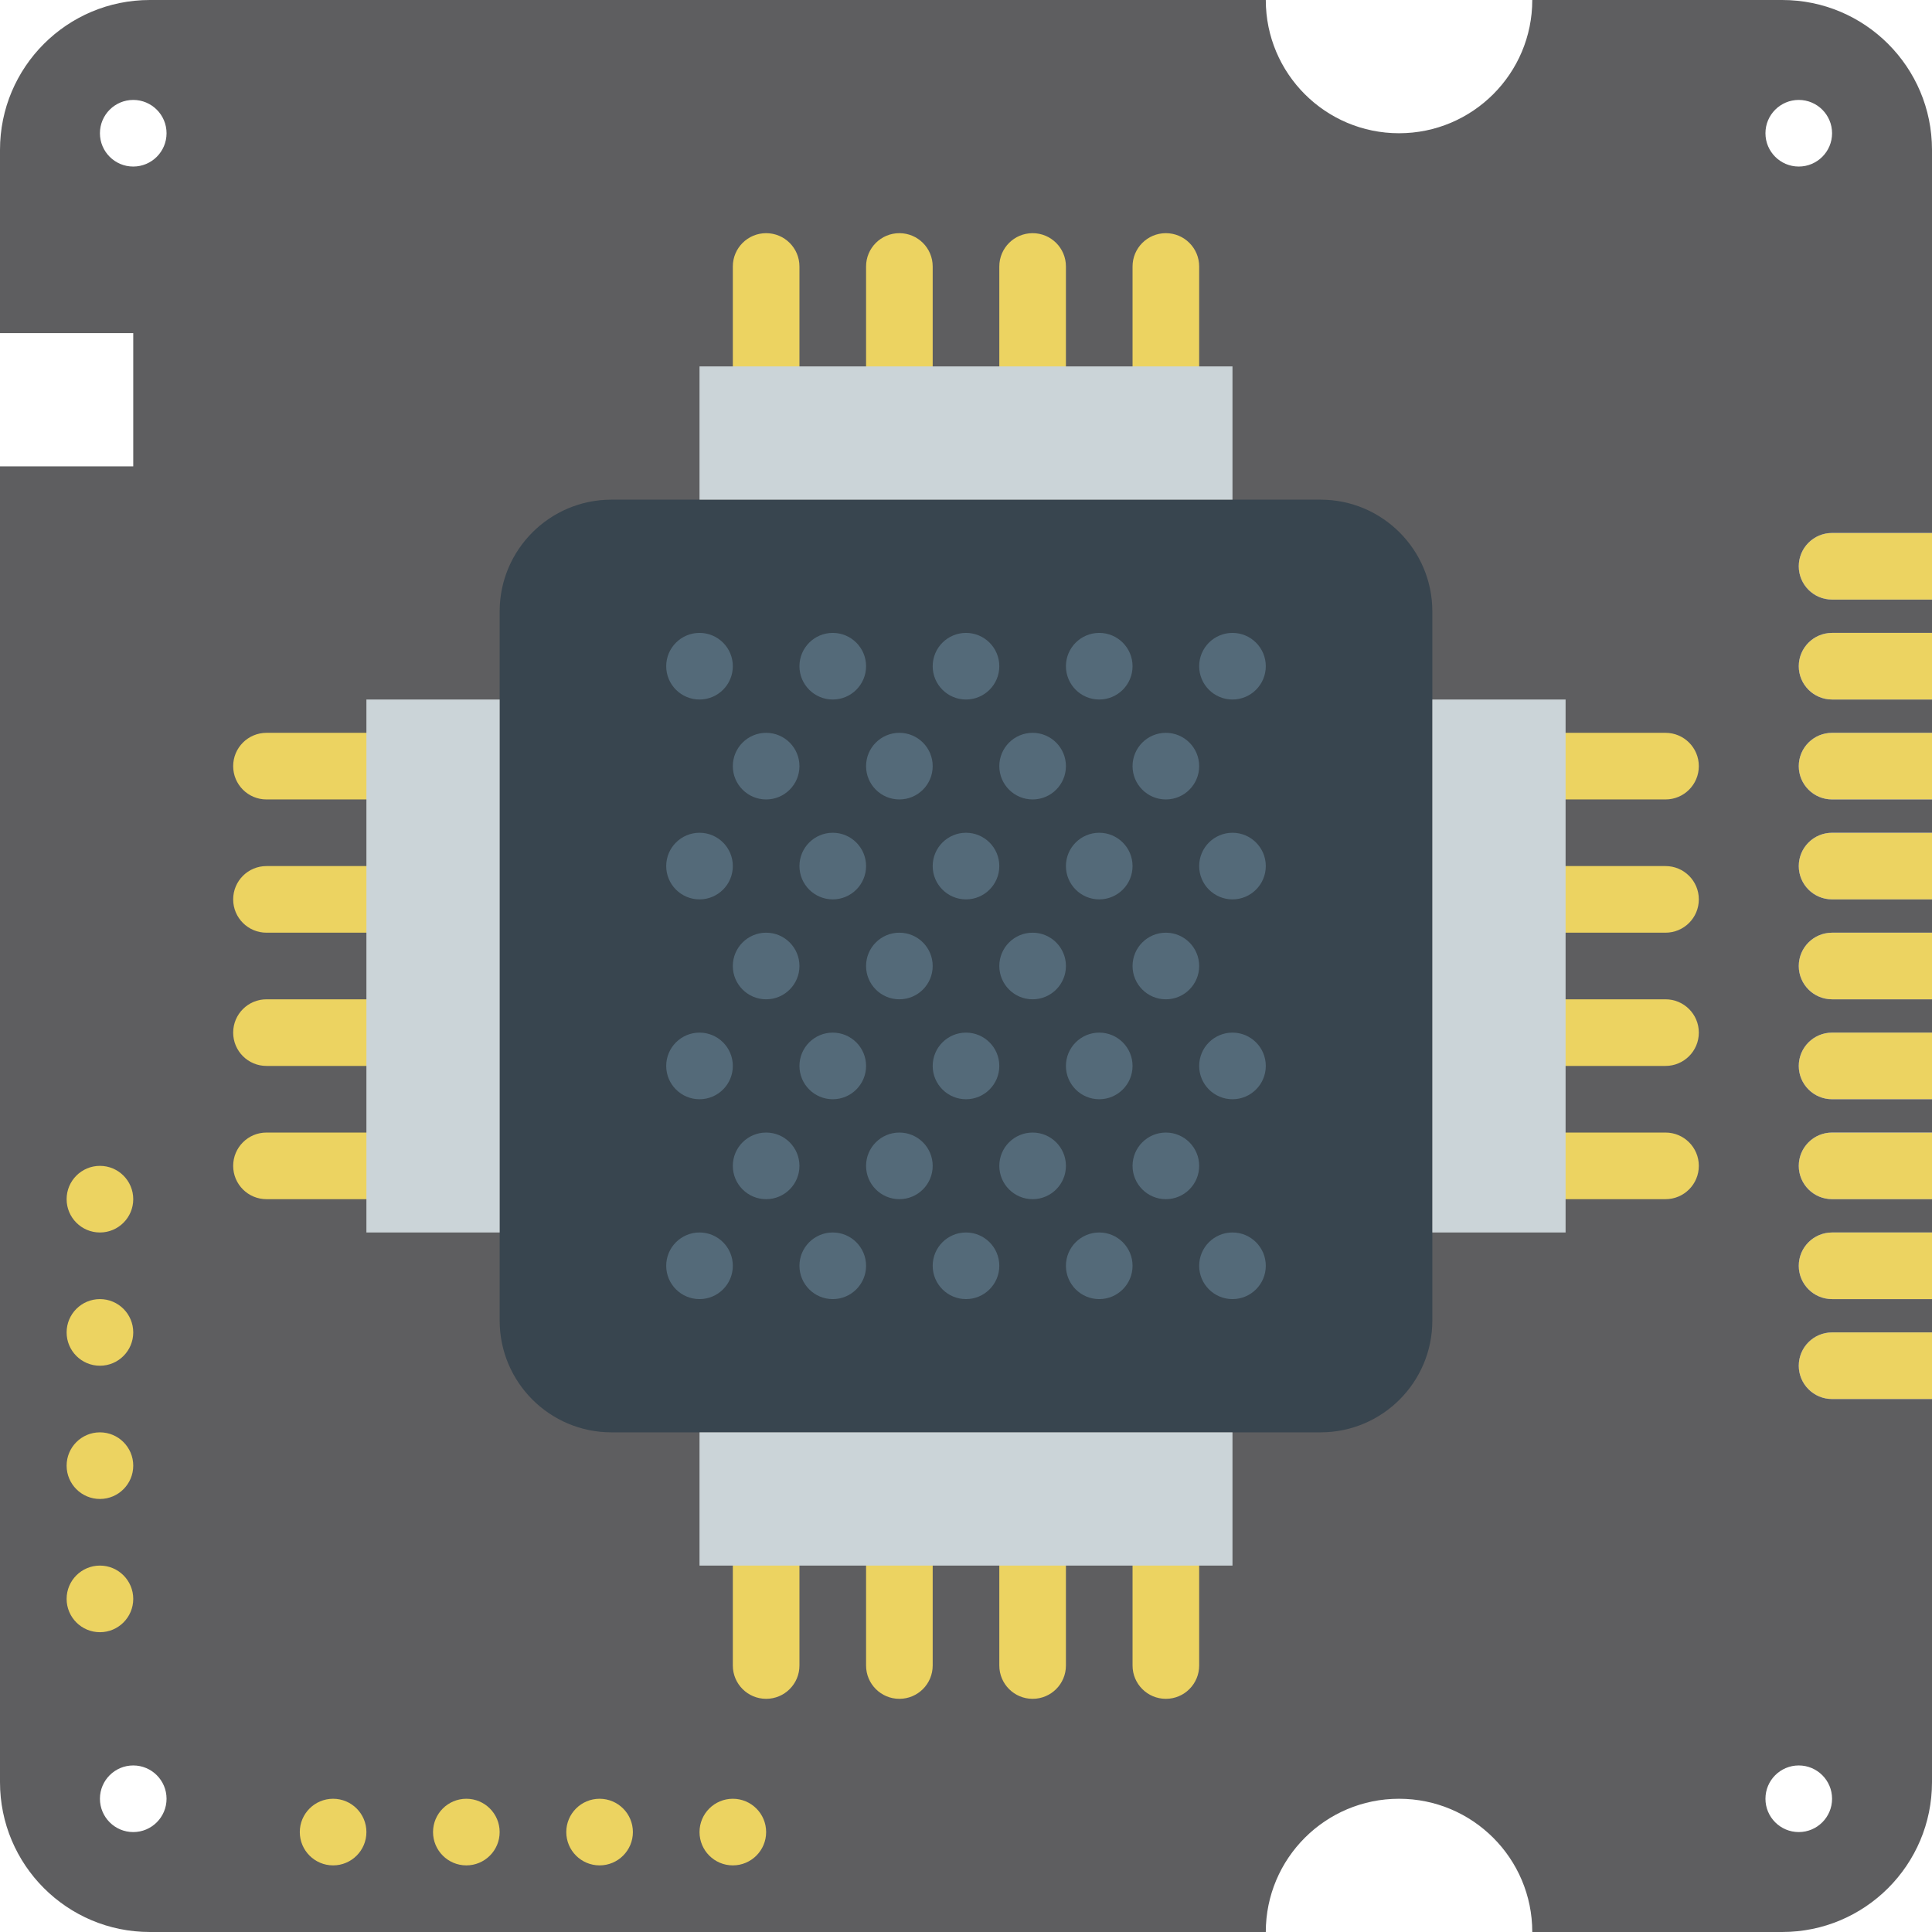 <?xml version="1.0" encoding="UTF-8" standalone="no"?>
<svg width="58px" height="58px" viewBox="0 0 58 58" version="1.1" xmlns="http://www.w3.org/2000/svg" xmlns:xlink="http://www.w3.org/1999/xlink" xmlns:sketch="http://www.bohemiancoding.com/sketch/ns">
    <!-- Generator: Sketch 3.2.2 (9983) - http://www.bohemiancoding.com/sketch -->
    <title>8 - ARM Processor (Flat)</title>
    <desc>Created with Sketch.</desc>
    <defs></defs>
    <g id="Page-1" stroke="none" stroke-width="1" fill="none" fill-rule="evenodd" sketch:type="MSPage">
        <g id="8---ARM-Processor-(Flat)" sketch:type="MSLayerGroup">
            <path d="M55,16 C54.448,16 54,16.447 54,17 C54,17.553 54.448,18 55,18 L58,18 L58,16 L55,16" id="Fill-39" fill="#ECD361" sketch:type="MSShapeGroup"></path>
            <path d="M54,20 C54,20.553 54.448,21 55,21 L58,21 L58,19 L55,19 C54.448,19 54,19.447 54,20" id="Fill-40" fill="#ECD361" sketch:type="MSShapeGroup"></path>
            <path d="M54,23 C54,23.553 54.448,24 55,24 L58,24 L58,22 L55,22 C54.448,22 54,22.447 54,23" id="Fill-41" fill="#ECD361" sketch:type="MSShapeGroup"></path>
            <path d="M54,26 C54,26.553 54.448,27 55,27 L58,27 L58,25 L55,25 C54.448,25 54,25.447 54,26" id="Fill-42" fill="#ECD361" sketch:type="MSShapeGroup"></path>
            <path d="M54,29 C54,29.553 54.448,30 55,30 L58,30 L58,28 L55,28 C54.448,28 54,28.447 54,29" id="Fill-43" fill="#ECD361" sketch:type="MSShapeGroup"></path>
            <path d="M54,32 C54,32.553 54.448,33 55,33 L58,33 L58,31 L55,31 C54.448,31 54,31.447 54,32" id="Fill-44" fill="#ECD361" sketch:type="MSShapeGroup"></path>
            <path d="M54,35 C54,35.553 54.448,36 55,36 L58,36 L58,34 L55,34 C54.448,34 54,34.447 54,35" id="Fill-45" fill="#ECD361" sketch:type="MSShapeGroup"></path>
            <path d="M54,38 C54,38.553 54.448,39 55,39 L58,39 L58,37 L55,37 C54.448,37 54,37.447 54,38" id="Fill-46" fill="#ECD361" sketch:type="MSShapeGroup"></path>
            <path d="M54,41 C54,41.553 54.448,42 55,42 L58,42 L58,40 L55,40 C54.448,40 54,40.447 54,41" id="Fill-47" fill="#ECD361" sketch:type="MSShapeGroup"></path>
            <path d="M55,16 L58,16 L58,4.499 C58,2.014 55.986,0 53.501,0 L46,0 C46,2.209 44.209,4 42,4 C39.791,4 38,2.209 38,0 L4.499,0 C2.014,0 0,2.014 0,4.499 L0,10 L4,10 L4,14 L0,14 L0,53.501 C0,55.986 2.014,58 4.499,58 L38,58 C38,55.791 39.791,54 42,54 C44.209,54 46,55.791 46,58 L53.501,58 C55.986,58 58,55.986 58,53.501 L58,42 L55,42 C54.448,42 54,41.553 54,41 C54,40.447 54.448,40 55,40 L58,40 L58,39 L55,39 C54.448,39 54,38.553 54,38 C54,37.447 54.448,37 55,37 L58,37 L58,36 L55,36 C54.448,36 54,35.553 54,35 C54,34.447 54.448,34 55,34 L58,34 L58,33 L55,33 C54.448,33 54,32.553 54,32 C54,31.447 54.448,31 55,31 L58,31 L58,30 L55,30 C54.448,30 54,29.553 54,29 C54,28.447 54.448,28 55,28 L58,28 L58,27 L55,27 C54.448,27 54,26.553 54,26 C54,25.447 54.448,25 55,25 L58,25 L58,24 L55,24 C54.448,24 54,23.553 54,23 C54,22.447 54.448,22 55,22 L58,22 L58,21 L55,21 C54.448,21 54,20.553 54,20 C54,19.447 54.448,19 55,19 L58,19 L58,18 L55,18 C54.448,18 54,17.553 54,17 C54,16.447 54.448,16 55,16 L55,16 Z M4,55 C3.448,55 3,54.552 3,54 C3,53.448 3.448,53 4,53 C4.552,53 5,53.448 5,54 C5,54.552 4.552,55 4,55 L4,55 Z M4,5 C3.448,5 3,4.552 3,4 C3,3.448 3.448,3 4,3 C4.552,3 5,3.448 5,4 C5,4.552 4.552,5 4,5 L4,5 Z M55,54 C55,54.552 54.552,55 54,55 C53.448,55 53,54.552 53,54 C53,53.448 53.448,53 54,53 C54.552,53 55,53.448 55,54 L55,54 Z M53,4 C53,3.448 53.448,3 54,3 C54.552,3 55,3.448 55,4 C55,4.552 54.552,5 54,5 C53.448,5 53,4.552 53,4 L53,4 Z" id="Fill-748" fill="#5E5E60" sketch:type="MSShapeGroup"></path>
            <path d="M15,39.643 L15,18.357 C15,16.503 16.503,15 18.357,15 L39.643,15 C41.497,15 43,16.503 43,18.357 L43,39.643 C43,41.497 41.497,43 39.643,43 L18.357,43 C16.503,43 15,41.497 15,39.643" id="Fill-1004" fill="#38454F" sketch:type="MSShapeGroup"></path>
            <path d="M11,22 L8,22 C7.448,22 7,22.447 7,23 C7,23.553 7.448,24 8,24 L11,24 C11.552,24 12,23.553 12,23 C12,22.447 11.552,22 11,22" id="Fill-1005" fill="#ECD361" sketch:type="MSShapeGroup"></path>
            <path d="M11,34 L8,34 C7.448,34 7,34.447 7,35 C7,35.553 7.448,36 8,36 L11,36 C11.552,36 12,35.553 12,35 C12,34.447 11.552,34 11,34" id="Fill-1006" fill="#ECD361" sketch:type="MSShapeGroup"></path>
            <path d="M11,30 L8,30 C7.448,30 7,30.447 7,31 C7,31.553 7.448,32 8,32 L11,32 C11.552,32 12,31.553 12,31 C12,30.447 11.552,30 11,30" id="Fill-1007" fill="#ECD361" sketch:type="MSShapeGroup"></path>
            <path d="M11,26 L8,26 C7.448,26 7,26.447 7,27 C7,27.553 7.448,28 8,28 L11,28 C11.552,28 12,27.553 12,27 C12,26.447 11.552,26 11,26" id="Fill-1008" fill="#ECD361" sketch:type="MSShapeGroup"></path>
            <path d="M47,24 L50,24 C50.552,24 51,23.553 51,23 C51,22.447 50.552,22 50,22 L47,22 C46.448,22 46,22.447 46,23 C46,23.553 46.448,24 47,24" id="Fill-1009" fill="#ECD361" sketch:type="MSShapeGroup"></path>
            <path d="M50,34 L47,34 C46.448,34 46,34.447 46,35 C46,35.553 46.448,36 47,36 L50,36 C50.552,36 51,35.553 51,35 C51,34.447 50.552,34 50,34" id="Fill-1010" fill="#ECD361" sketch:type="MSShapeGroup"></path>
            <path d="M50,30 L47,30 C46.448,30 46,30.447 46,31 C46,31.553 46.448,32 47,32 L50,32 C50.552,32 51,31.553 51,31 C51,30.447 50.552,30 50,30" id="Fill-1011" fill="#ECD361" sketch:type="MSShapeGroup"></path>
            <path d="M50,26 L47,26 C46.448,26 46,26.447 46,27 C46,27.553 46.448,28 47,28 L50,28 C50.552,28 51,27.553 51,27 C51,26.447 50.552,26 50,26" id="Fill-1012" fill="#ECD361" sketch:type="MSShapeGroup"></path>
            <path d="M35,7 C34.448,7 34,7.447 34,8 L34,11 C34,11.553 34.448,12 35,12 C35.552,12 36,11.553 36,11 L36,8 C36,7.447 35.552,7 35,7" id="Fill-1013" fill="#ECD361" sketch:type="MSShapeGroup"></path>
            <path d="M23,7 C22.448,7 22,7.447 22,8 L22,11 C22,11.553 22.448,12 23,12 C23.552,12 24,11.553 24,11 L24,8 C24,7.447 23.552,7 23,7" id="Fill-1014" fill="#ECD361" sketch:type="MSShapeGroup"></path>
            <path d="M27,7 C26.448,7 26,7.447 26,8 L26,11 C26,11.553 26.448,12 27,12 C27.552,12 28,11.553 28,11 L28,8 C28,7.447 27.552,7 27,7" id="Fill-1015" fill="#ECD361" sketch:type="MSShapeGroup"></path>
            <path d="M31,7 C30.448,7 30,7.447 30,8 L30,11 C30,11.553 30.448,12 31,12 C31.552,12 32,11.553 32,11 L32,8 C32,7.447 31.552,7 31,7" id="Fill-1016" fill="#ECD361" sketch:type="MSShapeGroup"></path>
            <path d="M35,46 C34.448,46 34,46.447 34,47 L34,50 C34,50.553 34.448,51 35,51 C35.552,51 36,50.553 36,50 L36,47 C36,46.447 35.552,46 35,46" id="Fill-1017" fill="#ECD361" sketch:type="MSShapeGroup"></path>
            <path d="M23,46 C22.448,46 22,46.447 22,47 L22,50 C22,50.553 22.448,51 23,51 C23.552,51 24,50.553 24,50 L24,47 C24,46.447 23.552,46 23,46" id="Fill-1018" fill="#ECD361" sketch:type="MSShapeGroup"></path>
            <path d="M27,46 C26.448,46 26,46.447 26,47 L26,50 C26,50.553 26.448,51 27,51 C27.552,51 28,50.553 28,50 L28,47 C28,46.447 27.552,46 27,46" id="Fill-1019" fill="#ECD361" sketch:type="MSShapeGroup"></path>
            <path d="M31,46 C30.448,46 30,46.447 30,47 L30,50 C30,50.553 30.448,51 31,51 C31.552,51 32,50.553 32,50 L32,47 C32,46.447 31.552,46 31,46" id="Fill-1020" fill="#ECD361" sketch:type="MSShapeGroup"></path>
            <path d="M3,37 C2.448,37 2,36.552 2,36 C2,35.448 2.448,35 3,35 C3.552,35 4,35.448 4,36 C4,36.552 3.552,37 3,37" id="Fill-1021" fill="#ECD361" sketch:type="MSShapeGroup"></path>
            <path d="M3,41 C2.448,41 2,40.552 2,40 C2,39.448 2.448,39 3,39 C3.552,39 4,39.448 4,40 C4,40.552 3.552,41 3,41" id="Fill-1022" fill="#ECD361" sketch:type="MSShapeGroup"></path>
            <path d="M3,45 C2.448,45 2,44.552 2,44 C2,43.448 2.448,43 3,43 C3.552,43 4,43.448 4,44 C4,44.552 3.552,45 3,45" id="Fill-1023" fill="#ECD361" sketch:type="MSShapeGroup"></path>
            <path d="M3,49 C2.448,49 2,48.552 2,48 C2,47.448 2.448,47 3,47 C3.552,47 4,47.448 4,48 C4,48.552 3.552,49 3,49" id="Fill-1024" fill="#ECD361" sketch:type="MSShapeGroup"></path>
            <path d="M37,37 C36.448,37 36,37.448 36,38 C36,38.552 36.448,39 37,39 C37.552,39 38,38.552 38,38 C38,37.448 37.552,37 37,37" id="Fill-1652" fill="#546A79" sketch:type="MSShapeGroup"></path>
            <path d="M33,37 C32.448,37 32,37.448 32,38 C32,38.552 32.448,39 33,39 C33.552,39 34,38.552 34,38 C34,37.448 33.552,37 33,37" id="Fill-1653" fill="#546A79" sketch:type="MSShapeGroup"></path>
            <path d="M35,34 C34.448,34 34,34.448 34,35 C34,35.552 34.448,36 35,36 C35.552,36 36,35.552 36,35 C36,34.448 35.552,34 35,34" id="Fill-1654" fill="#546A79" sketch:type="MSShapeGroup"></path>
            <path d="M29,37 C28.448,37 28,37.448 28,38 C28,38.552 28.448,39 29,39 C29.552,39 30,38.552 30,38 C30,37.448 29.552,37 29,37" id="Fill-1655" fill="#546A79" sketch:type="MSShapeGroup"></path>
            <path d="M25,37 C24.448,37 24,37.448 24,38 C24,38.552 24.448,39 25,39 C25.552,39 26,38.552 26,38 C26,37.448 25.552,37 25,37" id="Fill-1656" fill="#546A79" sketch:type="MSShapeGroup"></path>
            <path d="M31,34 C30.448,34 30,34.448 30,35 C30,35.552 30.448,36 31,36 C31.552,36 32,35.552 32,35 C32,34.448 31.552,34 31,34" id="Fill-1657" fill="#546A79" sketch:type="MSShapeGroup"></path>
            <path d="M27,34 C26.448,34 26,34.448 26,35 C26,35.552 26.448,36 27,36 C27.552,36 28,35.552 28,35 C28,34.448 27.552,34 27,34" id="Fill-1658" fill="#546A79" sketch:type="MSShapeGroup"></path>
            <path d="M21,37 C20.448,37 20,37.448 20,38 C20,38.552 20.448,39 21,39 C21.552,39 22,38.552 22,38 C22,37.448 21.552,37 21,37" id="Fill-1659" fill="#546A79" sketch:type="MSShapeGroup"></path>
            <path d="M23,34 C22.448,34 22,34.448 22,35 C22,35.552 22.448,36 23,36 C23.552,36 24,35.552 24,35 C24,34.448 23.552,34 23,34" id="Fill-1660" fill="#546A79" sketch:type="MSShapeGroup"></path>
            <path d="M37,31 C36.448,31 36,31.448 36,32 C36,32.552 36.448,33 37,33 C37.552,33 38,32.552 38,32 C38,31.448 37.552,31 37,31" id="Fill-1661" fill="#546A79" sketch:type="MSShapeGroup"></path>
            <path d="M33,33 C33.552,33 34,32.552 34,32 C34,31.448 33.552,31 33,31 C32.448,31 32,31.448 32,32 C32,32.552 32.448,33 33,33" id="Fill-1662" fill="#546A79" sketch:type="MSShapeGroup"></path>
            <path d="M35,30 C35.552,30 36,29.552 36,29 C36,28.448 35.552,28 35,28 C34.448,28 34,28.448 34,29 C34,29.552 34.448,30 35,30" id="Fill-1663" fill="#546A79" sketch:type="MSShapeGroup"></path>
            <path d="M29,33 C29.552,33 30,32.552 30,32 C30,31.448 29.552,31 29,31 C28.448,31 28,31.448 28,32 C28,32.552 28.448,33 29,33" id="Fill-1664" fill="#546A79" sketch:type="MSShapeGroup"></path>
            <path d="M25,33 C25.552,33 26,32.552 26,32 C26,31.448 25.552,31 25,31 C24.448,31 24,31.448 24,32 C24,32.552 24.448,33 25,33" id="Fill-1665" fill="#546A79" sketch:type="MSShapeGroup"></path>
            <path d="M31,30 C31.552,30 32,29.552 32,29 C32,28.448 31.552,28 31,28 C30.448,28 30,28.448 30,29 C30,29.552 30.448,30 31,30" id="Fill-1666" fill="#546A79" sketch:type="MSShapeGroup"></path>
            <path d="M27,30 C27.552,30 28,29.552 28,29 C28,28.448 27.552,28 27,28 C26.448,28 26,28.448 26,29 C26,29.552 26.448,30 27,30" id="Fill-1667" fill="#546A79" sketch:type="MSShapeGroup"></path>
            <path d="M21,33 C21.552,33 22,32.552 22,32 C22,31.448 21.552,31 21,31 C20.448,31 20,31.448 20,32 C20,32.552 20.448,33 21,33" id="Fill-1668" fill="#546A79" sketch:type="MSShapeGroup"></path>
            <path d="M23,28 C22.448,28 22,28.448 22,29 C22,29.552 22.448,30 23,30 C23.552,30 24,29.552 24,29 C24,28.448 23.552,28 23,28" id="Fill-1669" fill="#546A79" sketch:type="MSShapeGroup"></path>
            <path d="M37,25 C36.448,25 36,25.448 36,26 C36,26.552 36.448,27 37,27 C37.552,27 38,26.552 38,26 C38,25.448 37.552,25 37,25" id="Fill-1670" fill="#546A79" sketch:type="MSShapeGroup"></path>
            <path d="M33,25 C32.448,25 32,25.448 32,26 C32,26.552 32.448,27 33,27 C33.552,27 34,26.552 34,26 C34,25.448 33.552,25 33,25" id="Fill-1671" fill="#546A79" sketch:type="MSShapeGroup"></path>
            <path d="M35,24 C35.552,24 36,23.552 36,23 C36,22.448 35.552,22 35,22 C34.448,22 34,22.448 34,23 C34,23.552 34.448,24 35,24" id="Fill-1672" fill="#546A79" sketch:type="MSShapeGroup"></path>
            <path d="M29,25 C28.448,25 28,25.448 28,26 C28,26.552 28.448,27 29,27 C29.552,27 30,26.552 30,26 C30,25.448 29.552,25 29,25" id="Fill-1673" fill="#546A79" sketch:type="MSShapeGroup"></path>
            <path d="M25,25 C24.448,25 24,25.448 24,26 C24,26.552 24.448,27 25,27 C25.552,27 26,26.552 26,26 C26,25.448 25.552,25 25,25" id="Fill-1674" fill="#546A79" sketch:type="MSShapeGroup"></path>
            <path d="M31,24 C31.552,24 32,23.552 32,23 C32,22.448 31.552,22 31,22 C30.448,22 30,22.448 30,23 C30,23.552 30.448,24 31,24" id="Fill-1675" fill="#546A79" sketch:type="MSShapeGroup"></path>
            <path d="M27,24 C27.552,24 28,23.552 28,23 C28,22.448 27.552,22 27,22 C26.448,22 26,22.448 26,23 C26,23.552 26.448,24 27,24" id="Fill-1676" fill="#546A79" sketch:type="MSShapeGroup"></path>
            <path d="M21,27 C21.552,27 22,26.552 22,26 C22,25.448 21.552,25 21,25 C20.448,25 20,25.448 20,26 C20,26.552 20.448,27 21,27" id="Fill-1677" fill="#546A79" sketch:type="MSShapeGroup"></path>
            <path d="M23,24 C23.552,24 24,23.552 24,23 C24,22.448 23.552,22 23,22 C22.448,22 22,22.448 22,23 C22,23.552 22.448,24 23,24" id="Fill-1678" fill="#546A79" sketch:type="MSShapeGroup"></path>
            <path d="M37,21 C37.552,21 38,20.552 38,20 C38,19.448 37.552,19 37,19 C36.448,19 36,19.448 36,20 C36,20.552 36.448,21 37,21" id="Fill-1679" fill="#546A79" sketch:type="MSShapeGroup"></path>
            <path d="M33,21 C33.552,21 34,20.552 34,20 C34,19.448 33.552,19 33,19 C32.448,19 32,19.448 32,20 C32,20.552 32.448,21 33,21" id="Fill-1680" fill="#546A79" sketch:type="MSShapeGroup"></path>
            <path d="M29,21 C29.552,21 30,20.552 30,20 C30,19.448 29.552,19 29,19 C28.448,19 28,19.448 28,20 C28,20.552 28.448,21 29,21" id="Fill-1681" fill="#546A79" sketch:type="MSShapeGroup"></path>
            <path d="M25,21 C25.552,21 26,20.552 26,20 C26,19.448 25.552,19 25,19 C24.448,19 24,19.448 24,20 C24,20.552 24.448,21 25,21" id="Fill-1682" fill="#546A79" sketch:type="MSShapeGroup"></path>
            <path d="M21,21 C21.552,21 22,20.552 22,20 C22,19.448 21.552,19 21,19 C20.448,19 20,19.448 20,20 C20,20.552 20.448,21 21,21" id="Fill-1683" fill="#546A79" sketch:type="MSShapeGroup"></path>
            <path d="M11,55 C11,55.552 10.552,56 10,56 C9.448,56 9,55.552 9,55 C9,54.448 9.448,54 10,54 C10.552,54 11,54.448 11,55" id="Fill-1937" fill="#ECD361" sketch:type="MSShapeGroup"></path>
            <path d="M15,55 C15,55.552 14.552,56 14,56 C13.448,56 13,55.552 13,55 C13,54.448 13.448,54 14,54 C14.552,54 15,54.448 15,55" id="Fill-1938" fill="#ECD361" sketch:type="MSShapeGroup"></path>
            <path d="M19,55 C19,55.552 18.552,56 18,56 C17.448,56 17,55.552 17,55 C17,54.448 17.448,54 18,54 C18.552,54 19,54.448 19,55" id="Fill-1939" fill="#ECD361" sketch:type="MSShapeGroup"></path>
            <path d="M23,55 C23,55.552 22.552,56 22,56 C21.448,56 21,55.552 21,55 C21,54.448 21.448,54 22,54 C22.552,54 23,54.448 23,55" id="Fill-1940" fill="#ECD361" sketch:type="MSShapeGroup"></path>
            <path d="M21,11 L37,11 L37,15 L21,15 L21,11 Z" id="Fill-1941" fill="#CBD4D8" sketch:type="MSShapeGroup"></path>
            <path d="M21,43 L37,43 L37,47 L21,47 L21,43 Z" id="Fill-1942" fill="#CBD4D8" sketch:type="MSShapeGroup"></path>
            <path d="M43,21 L47,21 L47,37 L43,37 L43,21 Z" id="Fill-1943" fill="#CBD4D8" sketch:type="MSShapeGroup"></path>
            <path d="M11,21 L15,21 L15,37 L11,37 L11,21 Z" id="Fill-1944" fill="#CBD4D8" sketch:type="MSShapeGroup"></path>
        </g>
    </g>
</svg>